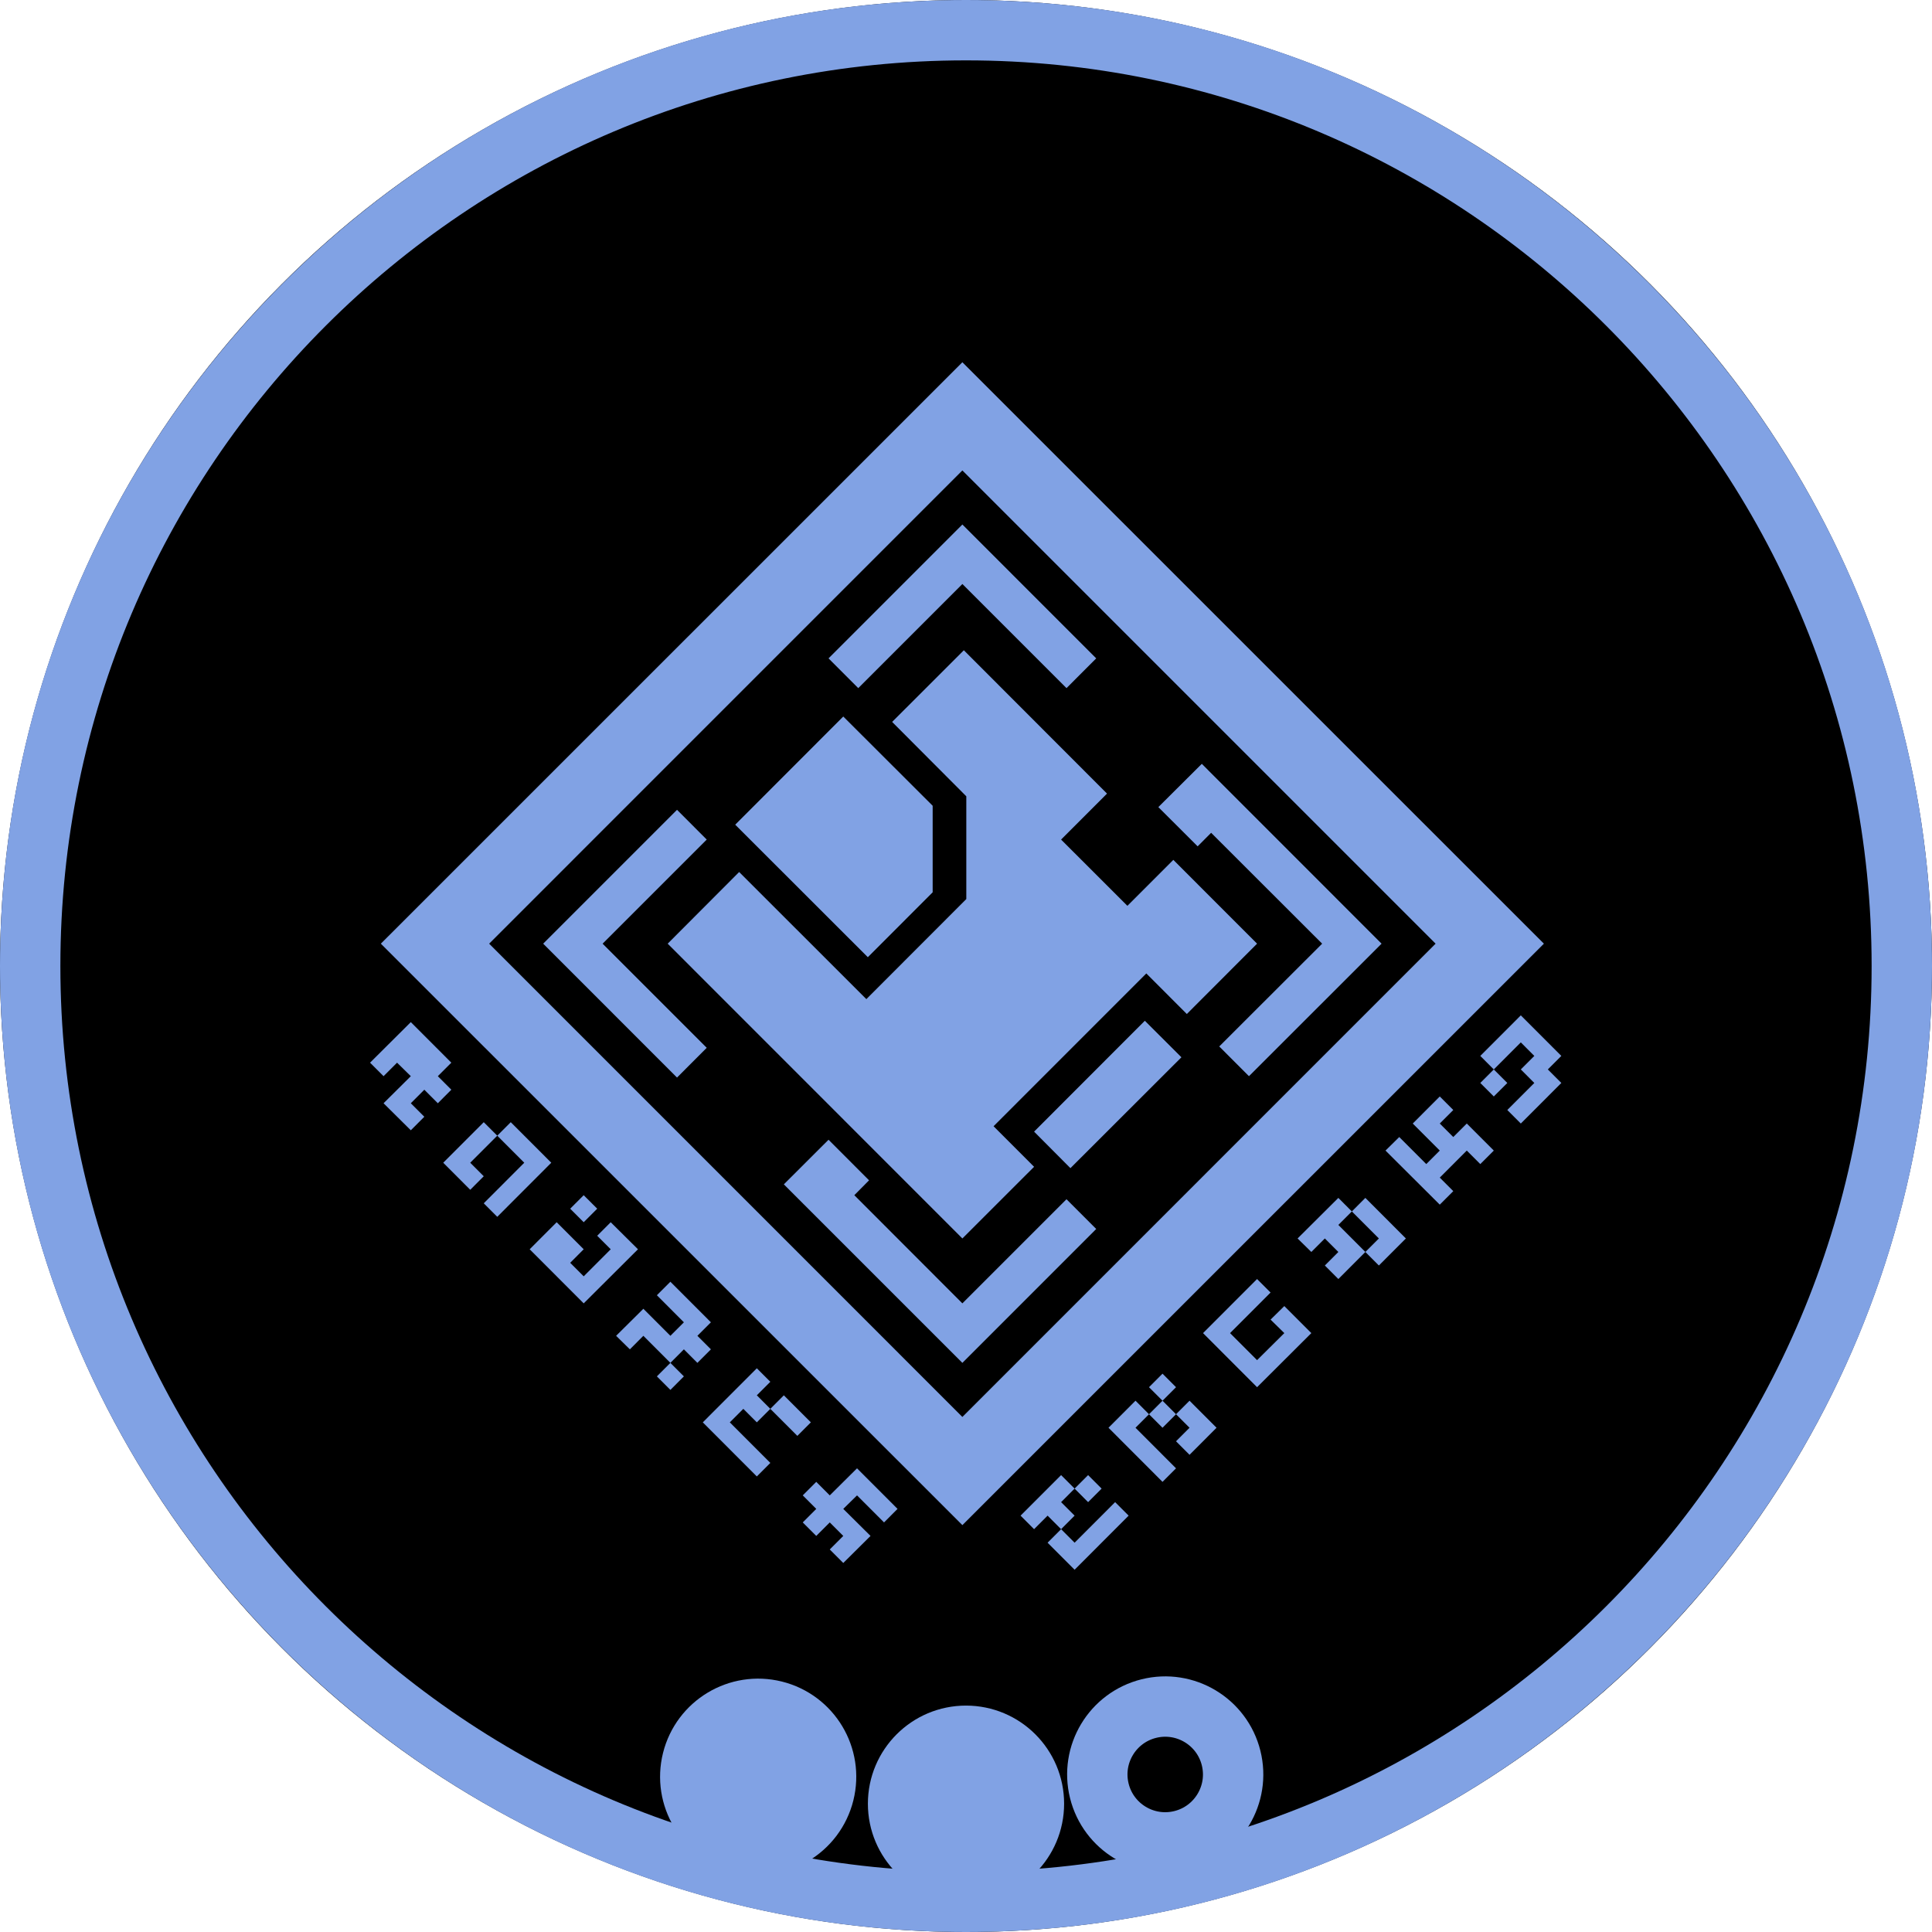 <?xml version="1.0" encoding="UTF-8" standalone="no"?>
<!DOCTYPE svg PUBLIC "-//W3C//DTD SVG 1.1//EN" "http://www.w3.org/Graphics/SVG/1.1/DTD/svg11.dtd">
<svg width="100%" height="100%" viewBox="0 0 256 256" version="1.1" xmlns="http://www.w3.org/2000/svg" xmlns:xlink="http://www.w3.org/1999/xlink" xml:space="preserve" xmlns:serif="http://www.serif.com/" style="fill-rule:evenodd;clip-rule:evenodd;stroke-linecap:round;stroke-miterlimit:1.5;">
    <g transform="matrix(1,0,0,1,-5700,-2400)">
        <g transform="matrix(1,0,0,1,5700,2400)">
            <rect id="faction-tellarite-rank-5-token" x="0" y="0" width="256" height="256" style="fill:none;"/>
            <g id="faction-tellarite-rank-5-token1" serif:id="faction-tellarite-rank-5-token">
                <circle cx="128" cy="128" r="128"/>
                <path d="M128,0C198.645,0 256,57.355 256,128C256,198.645 198.645,256 128,256C57.355,256 0,198.645 0,128C0,57.355 57.355,0 128,0ZM128,8C61.77,8 8,61.77 8,128C8,194.23 61.77,248 128,248C194.23,248 248,194.23 248,128C248,61.77 194.23,8 128,8Z" style="fill:rgb(129,162,228);"/>
                <g transform="matrix(3.254,0,0,3.254,-6461.83,54.085)">
                    <g id="Tellarite">
                        <path id="Tellarite1" serif:id="Tellarite" d="M2031.22,44.547L2031.77,45.097L2029.57,47.3L2028.47,46.199L2029.02,45.648L2029.57,46.199L2031.22,44.547ZM2019.05,43.721L2018.5,44.272L2019.05,44.822L2018.5,45.373L2019.05,45.923L2019.6,45.373L2020.15,45.923L2019.6,46.474L2020.15,47.025L2021.26,45.923L2020.15,44.822L2020.71,44.272L2021.81,45.373L2022.36,44.822L2020.71,43.17L2019.6,44.272L2019.05,43.721ZM2027.37,45.097L2027.92,45.648L2028.47,45.097L2029.02,45.648L2029.57,45.097L2029.02,44.547L2029.57,43.996L2029.02,43.446L2027.37,45.097ZM2048.68,21.806L2025,-1.87L2001.32,21.806L2025,45.483L2048.68,21.806ZM2030.12,43.446L2030.67,43.996L2030.12,44.547L2029.57,43.996L2030.12,43.446ZM2032.05,40.417L2030.95,41.518L2033.15,43.721L2033.7,43.17L2032.05,41.518L2032.6,40.968L2032.05,40.417ZM2016.63,39.096L2014.43,41.298L2016.63,43.501L2017.18,42.95L2015.53,41.298L2016.08,40.748L2016.63,41.298L2017.18,40.748L2016.63,40.197L2017.18,39.646L2016.63,39.096ZM2034.25,40.417L2035.35,41.518L2034.25,42.62L2033.7,42.069L2034.25,41.518L2033.7,40.968L2033.15,41.518L2032.6,40.968L2033.15,40.417L2033.7,40.968L2034.25,40.417ZM2017.73,40.197L2018.83,41.298L2018.28,41.849L2017.18,40.748L2017.73,40.197ZM2044.27,21.806L2025,2.535L2005.73,21.806L2025,41.078L2044.27,21.806ZM2033.15,39.316L2033.7,39.867L2033.15,40.417L2032.6,39.867L2033.15,39.316ZM2013.66,39.426L2013.11,39.977L2012.56,39.426L2013.11,38.876L2013.66,39.426ZM2037,35.462L2034.8,37.664L2037,39.867L2039.21,37.664L2038.11,36.563L2037.55,37.114L2038.11,37.664L2037,38.765L2035.9,37.664L2037.55,36.012L2037,35.462ZM2025,36.453L2020.6,32.048L2021.2,31.442L2019.55,29.79L2017.73,31.607L2025,38.876L2030.45,33.424L2029.24,32.213L2025,36.453ZM2013.11,35.572L2012.56,36.122L2013.66,37.224L2013.11,37.774L2012.01,36.673L2010.9,37.774L2011.46,38.325L2012.01,37.774L2013.11,38.876L2013.66,38.325L2014.21,38.876L2014.76,38.325L2014.21,37.774L2014.76,37.224L2013.11,35.572ZM2008.48,33.149L2007.38,34.25L2009.58,36.453L2011.79,34.25L2010.68,33.149L2010.13,33.7L2010.68,34.25L2009.58,35.352L2009.03,34.801L2009.58,34.25L2008.48,33.149ZM2040.31,33.259L2041.41,34.36L2040.31,35.462L2039.76,34.911L2040.31,34.36L2039.76,33.81L2039.21,34.36L2038.65,33.81L2040.31,32.158L2040.86,32.709L2041.41,32.158L2043.06,33.81L2041.96,34.911L2041.41,34.36L2041.96,33.81L2040.86,32.709L2040.31,33.259ZM2025.06,9.858L2022.14,12.776L2025.16,15.805L2025.16,19.989L2021.09,24.064L2015.91,18.888L2013,21.806L2025,33.81L2027.92,30.892L2026.27,29.24L2032.49,23.018L2034.14,24.67L2037,21.806L2033.59,18.393L2031.72,20.265L2029.02,17.567L2030.89,15.695L2025.06,9.858ZM2009.58,32.048L2009.03,32.598L2009.58,33.149L2010.13,32.598L2009.58,32.048ZM2004.96,30.726L2005.51,31.277L2004.96,31.828L2003.86,30.726L2005.51,29.075L2006.06,29.625L2006.61,29.075L2008.26,30.726L2006.06,32.929L2005.51,32.378L2007.16,30.726L2006.06,29.625L2004.96,30.726ZM2044.44,28.028L2043.34,29.13L2044.44,30.231L2043.89,30.781L2042.79,29.68L2042.23,30.231L2044.44,32.433L2044.99,31.883L2044.44,31.332L2045.54,30.231L2046.09,30.781L2046.64,30.231L2045.54,29.13L2044.99,29.68L2044.44,29.13L2044.99,28.579L2044.44,28.028ZM2033.92,26.432L2032.43,24.945L2027.92,29.46L2029.4,30.947L2033.92,26.432ZM2002.54,25L2000.88,26.652L2001.43,27.202L2001.98,26.652L2002.54,27.202L2001.43,28.304L2002.54,29.405L2003.09,28.854L2002.54,28.304L2003.09,27.753L2003.64,28.304L2004.19,27.753L2003.64,27.202L2004.19,26.652L2002.54,25ZM2047.74,24.725L2046.09,26.377L2046.64,26.927L2047.74,25.826L2048.29,26.377L2047.74,26.927L2048.29,27.478L2047.19,28.579L2047.74,29.13L2049.39,27.478L2048.84,26.927L2049.39,26.377L2047.74,24.725ZM2047.19,27.478L2046.64,26.927L2046.09,27.478L2046.64,28.028L2047.19,27.478ZM2010.35,21.806L2014.59,17.567L2013.38,16.355L2007.93,21.806L2013.38,27.258L2014.59,26.046L2010.35,21.806ZM2042.07,21.806L2034.75,14.483L2032.98,16.245L2034.58,17.842L2035.13,17.291L2039.65,21.806L2035.46,25.991L2036.67,27.202L2042.07,21.806ZM2020.15,12.556L2023.79,16.19L2023.79,19.714L2021.15,22.357L2015.75,16.961L2020.15,12.556ZM2025,4.737L2019.55,10.188L2020.76,11.4L2025,7.16L2029.24,11.4L2030.45,10.188L2025,4.737Z" style="fill:rgb(129,162,228);"/>
                    </g>
                </g>
                <g transform="matrix(0.97,0.242,-0.242,0.97,-1421.46,-1626.98)">
                    <circle cx="1928" cy="1439" r="9" style="fill:rgb(129,162,228);stroke:rgb(129,162,228);stroke-width:8px;"/>
                </g>
                <g transform="matrix(1,0,0,1,-1800,-1200)">
                    <circle cx="1928" cy="1439" r="9" style="fill:rgb(129,162,228);stroke:rgb(129,162,228);stroke-width:8px;"/>
                </g>
                <g transform="matrix(0.97,-0.242,0.242,0.97,-2064,-694.127)">
                    <circle cx="1928" cy="1439" r="9" style="fill:none;stroke:rgb(129,162,228);stroke-width:8px;"/>
                </g>
            </g>
        </g>
    </g>
</svg>
